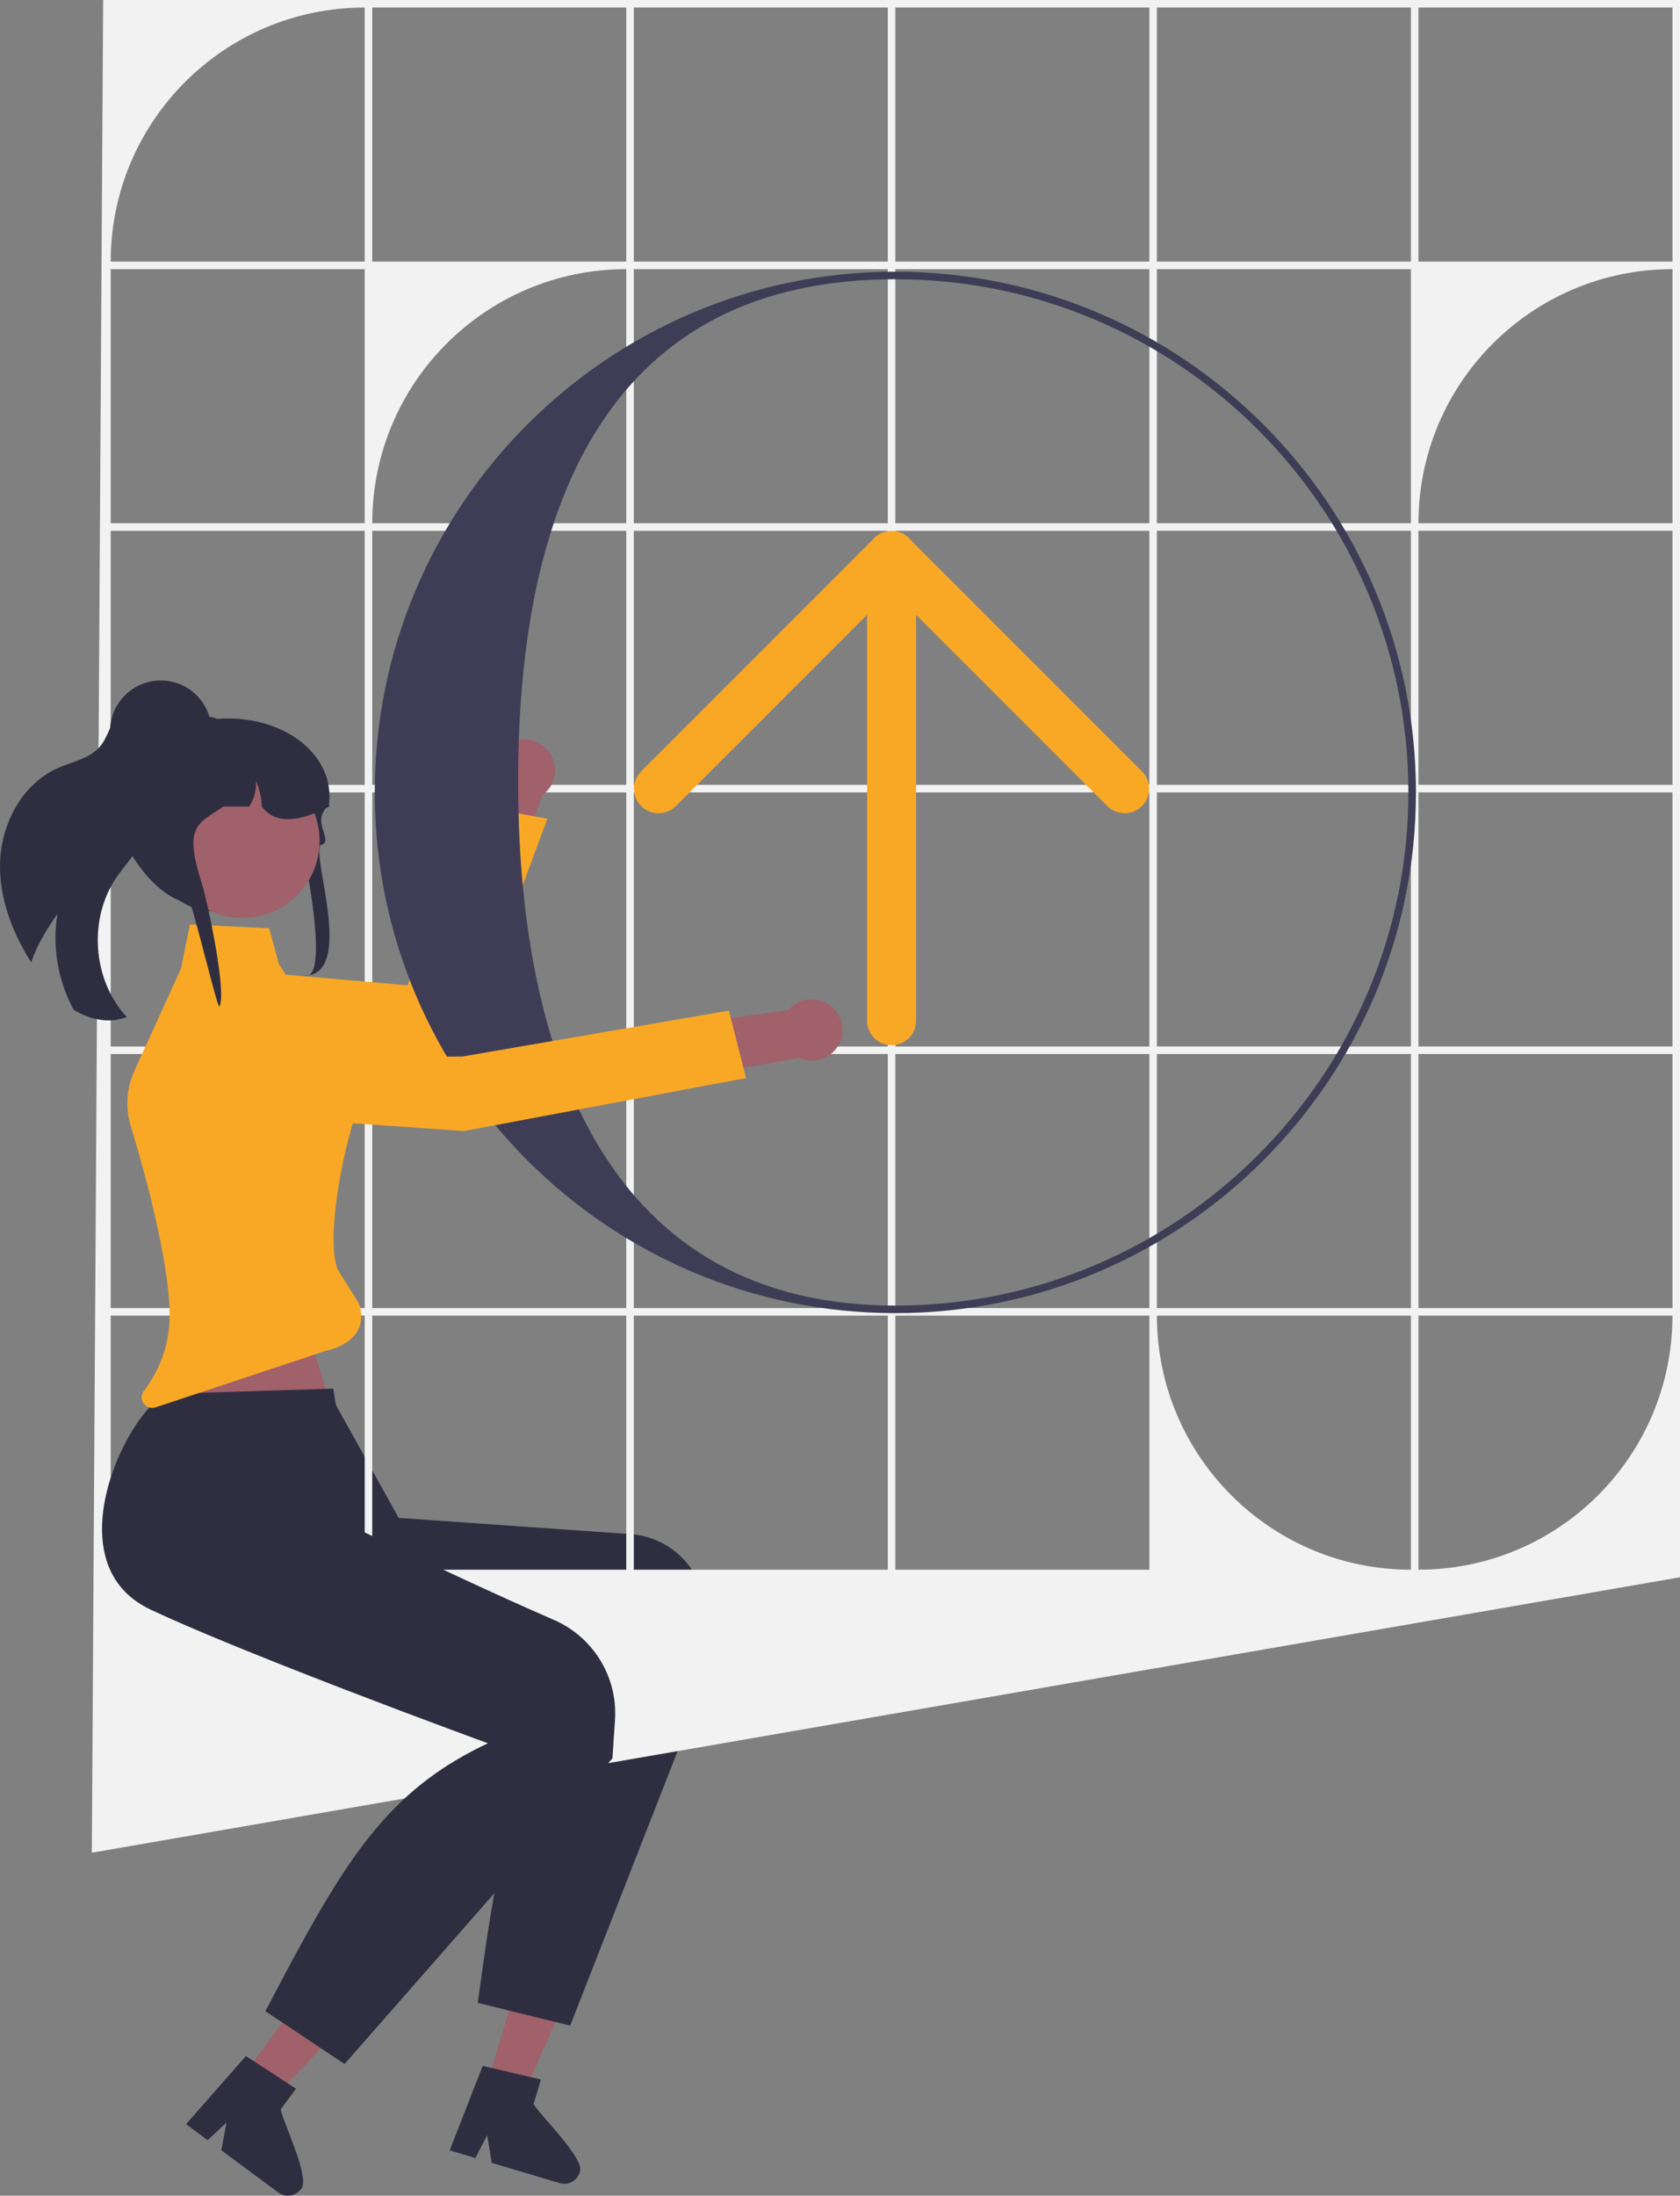 <svg xmlns="http://www.w3.org/2000/svg" width="445.344" height="581.892" viewBox="0 0 445.344 581.892" xmlns:xlink="http://www.w3.org/1999/xlink"><rect x="0" y="0" width="445.344" height="581.892" fill="#808080" stroke="none"/><g><g><polygon points="128.925 552.934 138.519 555.791 154.106 520.144 139.946 515.927 128.925 552.934" fill="#a0616a"/><path d="M140.829,550.51l-.009-.003-10.436-2.445-.009-.003-2.417-.562-8.307,21.239-.447,1.137,6.817,2.037,.561-1.098,2.567-4.981,.98,6.04,.21,1.316,18.065,5.389c1.074,.32,2.184,.188,3.119-.298,1.001-.496,1.801-1.397,2.141-2.56,1.821-3.333-10.903-15.511-12.209-18.115l1.941-6.501-2.566-.591Z" fill="#2f2e41"/></g><path d="M190.381,436.509l-1.117,2.881-3.25,8.363-34.864,89.07-24.509-6.026c4.613-33.653,7.872-54.493,19.517-72.399,3.225-4.962,7.104-9.703,11.828-14.431,0,0-18.608-.057-40.462-.503-1.918-.04-3.868-.08-5.833-.135-18.092-.424-37.431-1.12-49.854-2.275-7.559-.702-12.777-4.313-16.198-9.392-9.791-14.463-5.128-40.861,.923-45.888l40.906-16.267,16.496,29.658,1.726,3.098,61.442,4.307c8.965,.628,16.582,6.791,19.068,15.427l4.179,14.513Z" fill="#2f2e41"/><path d="M27.344,0l-3,491,421-73V0H27.344ZM96.677,416H29.344v-67.333H96.677v67.333Zm0-69.333H29.344v-67.334H96.677v67.334Zm0-69.334H29.344v-67.333H96.677v67.333Zm0-69.333H29.344v-67.334H96.677v67.334Zm0-69.334H29.344V71.334H96.677v67.333Zm0-69.333H29.344v-0C29.344,32.146,59.49,2,96.677,2h0V69.334Zm69.333,346.666H98.677v-67.333h67.333v67.333Zm0-69.333H98.677v-67.334h67.333v67.334Zm0-69.334H98.677v-67.333h67.333v67.333Zm0-69.333H98.677v-67.334h67.333v67.334Zm0-69.334H98.677v-0c0-37.187,30.146-67.333,67.333-67.333h0v67.333Zm0-69.333H98.677V2h67.333V69.334Zm69.334,346.666h-67.334v-67.333h67.334v67.333Zm0-69.333h-67.334v-67.334h67.334v67.334Zm0-69.334h-67.334v-67.333h67.334v67.333Zm0-69.333h-67.334v-67.334h67.334v67.334Zm0-69.334h-67.334V71.334h67.334v67.333Zm0-69.333h-67.334V2h67.334V69.334Zm69.334,346.666h-67.334v-67.333h67.334v67.333Zm0-69.333h-67.334v-67.334h67.334v67.334Zm0-69.334h-67.334v-67.333h67.334v67.333Zm0-69.333h-67.334v-67.334h67.334v67.334Zm0-69.334h-67.334V71.334h67.334v67.333Zm0-69.333h-67.334V2h67.334V69.334Zm69.333,346.666h-0c-37.187,0-67.333-30.146-67.333-67.333v-0h67.333v67.333Zm0-69.333h-67.333v-67.334h67.333v67.334Zm0-69.334h-67.333v-67.333h67.333v67.333Zm0-69.333h-67.333v-67.334h67.333v67.334Zm0-69.334h-67.333V71.334h67.333v67.333Zm0-69.333h-67.333V2h67.333V69.334Zm2.001,346.666h-.001v-67.333h67.334v0c0,37.187-30.146,67.333-67.333,67.333Zm67.333-69.333h-67.334v-67.334h67.334v67.334Zm0-69.334h-67.334v-67.333h67.334v67.333Zm0-69.333h-67.334v-67.334h67.334v67.334Zm0-69.334h-67.334v-0c0-37.187,30.146-67.333,67.333-67.333h.001v67.333Zm0-69.333h-67.334V2h67.334V69.334Z" fill="#f2f2f2"/><g><path d="M143.744,210.761l-8.218,22.883-13.727-2.871,9.55-23.884c-.264-.74-.427-1.53-.467-2.355-.214-4.49,3.253-8.302,7.742-8.516,4.49-.214,8.302,3.253,8.516,7.742,.136,2.863-1.228,5.446-3.396,7.001Z" fill="#a0616a"/><path d="M145.11,216.968l-18.608,50.039-2.689,7.221c-2.428,6.53-9.112,10.439-16.001,9.367l-43.215-6.752-3.194-19.81,46.617,4.103,7.795-20.447,10.342-27.141,2.36,.423,13.217,2.385,3.375,.612Z" fill="#f9a826"/></g><g><polygon points="64.24 550.328 72.285 556.284 99.09 528.085 87.215 519.294 64.24 550.328" fill="#a0616a"/><path d="M74.426,558.991l4.038-5.454-2.211-1.437-8.988-5.865-2.083-1.353-15.049,17.139-.807,.919,5.713,4.23,.904-.837,4.103-3.806-1.131,6.007-.251,1.32,15.146,11.214c.904,.67,1.989,.925,3.028,.789,1.118-.13,2.176-.706,2.896-1.678,2.85-2.512-4.967-18.292-5.308-21.187Z" fill="#2f2e41"/></g><path d="M237.344,348c-76.093,0-138-61.906-138-138S161.25,72,237.344,72s138,61.907,138,138-61.907,138-138,138Zm0-274c-74.991,0-100,58.009-100,133s25.009,139,100,139,136-61.01,136-136-61.009-136-136-136Z" fill="#3f3d56"/><path d="M302.724,204.428l-61.156-61.156c-.177-.234-.366-.462-.58-.675-1.281-1.281-2.965-1.914-4.644-1.902-1.679-.012-3.363,.62-4.644,1.902-.213,.213-.402,.441-.58,.675l-61.156,61.156c-2.538,2.538-2.538,6.654,0,9.192,2.538,2.538,6.654,2.538,9.192,0l50.688-50.688v107.567c0,3.59,2.91,6.5,6.5,6.5s6.5-2.91,6.5-6.5v-107.567l50.688,50.688c2.538,2.538,6.654,2.538,9.192,0,2.538-2.538,2.538-6.654,0-9.192Z" fill="#f9a826"/><polygon points="78.344 342 88.202 374.15 43.344 379 59.344 338 78.344 342" fill="#a0616a"/><path d="M162.344,466l-2.03,2.33-5.9,6.76-63.07,71.91-21-14c15.78-30.08,25.93-48.57,42.97-61.45,4.72-3.57,9.98-6.71,16.03-9.55,0,0-17.48-6.38-37.88-14.23-1.79-.69-3.61-1.39-5.44-2.11-16.87-6.55-34.82-13.78-46.11-19.09-6.87-3.23-10.55-8.4-12.04-14.34-4.29-16.93,9.07-40.17,16.47-42.84l44-1.39,5.43,33.5,.57,3.5s16.12,7.79,33.04,15.58c2.54,1.16,5.09,2.33,7.61,3.47,4,1.8,7.9,3.54,11.52,5.11,.083,.036,.166,.072,.248,.108,10.491,4.531,17.021,15.144,16.261,26.547l-.679,10.186Z" fill="#2f2e41"/><path d="M89.324,317.12c-1.07,7.64-1.32,14.86,.02,18.88,.356,1.069,5.692,8.883,6,10,2.754,9.984-9,12-9,12l-45.093,14.971c-2.597,.862-4.782-2.146-3.123-4.321,3.699-4.85,7.077-11.858,6.836-21.139-.375-14.463-6.776-37.465-10.314-49.161-1.456-4.813-1.105-9.985,.98-14.561l5.034-11.048,7.32-16.05,2.36-11.69,21,1,2.59,9.51,19.54,29.83c.79,1.21,1.31,2.56,1.54,3.95,.31,1.74,.16,3.56-.45,5.27-2.03,5.69-4.1,14.36-5.24,22.56Z" fill="#f9a826"/><g><path d="M211.828,280.346l-23.932,4.288-4.357-13.33,25.464-3.633c.509-.598,1.113-1.133,1.809-1.579,3.785-2.424,8.818-1.321,11.242,2.464,2.424,3.785,1.321,8.818-2.464,11.242-2.414,1.546-5.333,1.652-7.762,.548Z" fill="#a0616a"/><path d="M51.529,280.183l3.034,3.26c7.358,7.905,17.443,12.722,28.216,13.478l40.243,2.822,74.745-14.052-4.551-17.869-70.659,12.177-71.028,.183Z" fill="#f9a826"/></g></g><g><path d="M.01,228.798c-.217,9.32,3.266,18.345,8.27,26.271,1.487-4.627,4.159-8.839,6.947-12.854-1.455,8.6,.138,17.655,4.258,25.34,.154,.108,.299,.205,.456,.292,4.079,2.453,9.249,3.447,13.662,1.675-9.116-9.827-10.276-26.108-2.633-37.13,2.164-3.128,4.962-5.894,6.303-9.453,2.116-5.679,.082-11.932-1.201-17.853-1.2-5.511-1.41-12.068,2.287-16.107-.759-1.085-2.201-1.835-3.561-1.639-2.279,.322-3.939,2.303-4.995,4.344-1.057,2.041-1.754,4.302-3.226,6.065-2.727,3.299-7.372,4.079-11.286,5.817C5.811,207.789,.237,218.427,.01,228.798Z" fill="#2f2e41"/><path d="M79.797,223.469c-.542-1.896,3.192,9.693,1.39,9.902-8.205,.941-19.469,5.842-25.184,8.128-.257-.03-.515-.06-.765-.097-.613-.067-1.211-.164-1.802-.276-13.307-2.518-18.424-22.959-18.424-23.146,0-.919,2.205-26.158,5.68-26.532,.901-.097,1.817-.149,2.748-.149h8.622c1.832-.389,3.648-.657,5.412-.784h.015c17.357-1.322,31.042,9.257,29.763,22.129-.008,.015-.023,.03-.03,.045-.371,.553-.696,1.076-.984,1.576-.28,.471-.515,.919-.719,1.345-1.582,3.287,2.485,7.424-.212,8.196-3.586,1.027,9.432,34.778-4.763,34.778,6.905,1.963,.747-29.885-.747-35.114Z" fill="#2f2e41"/><circle cx="64.303" cy="222.86" r="20.413" fill="#a0616a"/><path d="M87.252,213.757c-.341,.179-.674,.344-1.014,.508-.356,.172-.712,.344-1.067,.501-6.835,3.101-12.399,3.444-15.775-1.009-.091-2.331-.613-4.647-1.552-6.799,.174,2.383-.477,4.811-1.802,6.799h-6.797c-7.002,4.647-10.597,5.133-5.738,20.389,1.355,4.251,6.742,28.988,4.623,32.656-.613-.067-7.136-27.162-7.726-27.274-13.307-2.518-21.762-24.441-20.68-25.681,0-3.646,.848-7.09,2.369-10.168,1.968-3.997,5.064-7.359,8.887-9.668,2.256-1.098,4.633-1.987,7.1-2.667,.061-.015,.114-.03,.174-.045,.749-.202,1.514-.389,2.278-.545,1.567-.329,3.156-.575,4.784-.725,.114-.007,.227-.015,.333-.015,.666,0,1.287,.187,1.824,.501,.008,0,.008,.007,.015,.007,.394,.232,.742,.538,1.014,.904,.469,.598,.742,1.345,.742,2.159h7.569c.28,0,.56,.007,.84,.022,10.544,.418,19.022,8.711,19.567,19.081,.023,.359,.03,.71,.03,1.068Z" fill="#2f2e41"/><path d="M56.069,193.783c0,7.427-6.021,13.448-13.448,13.448-7.427,0-13.448-6.021-13.448-13.448s6.021-13.448,13.448-13.448c7.427,0,13.448,6.021,13.448,13.448Z" fill="#2f2e41"/></g></svg>